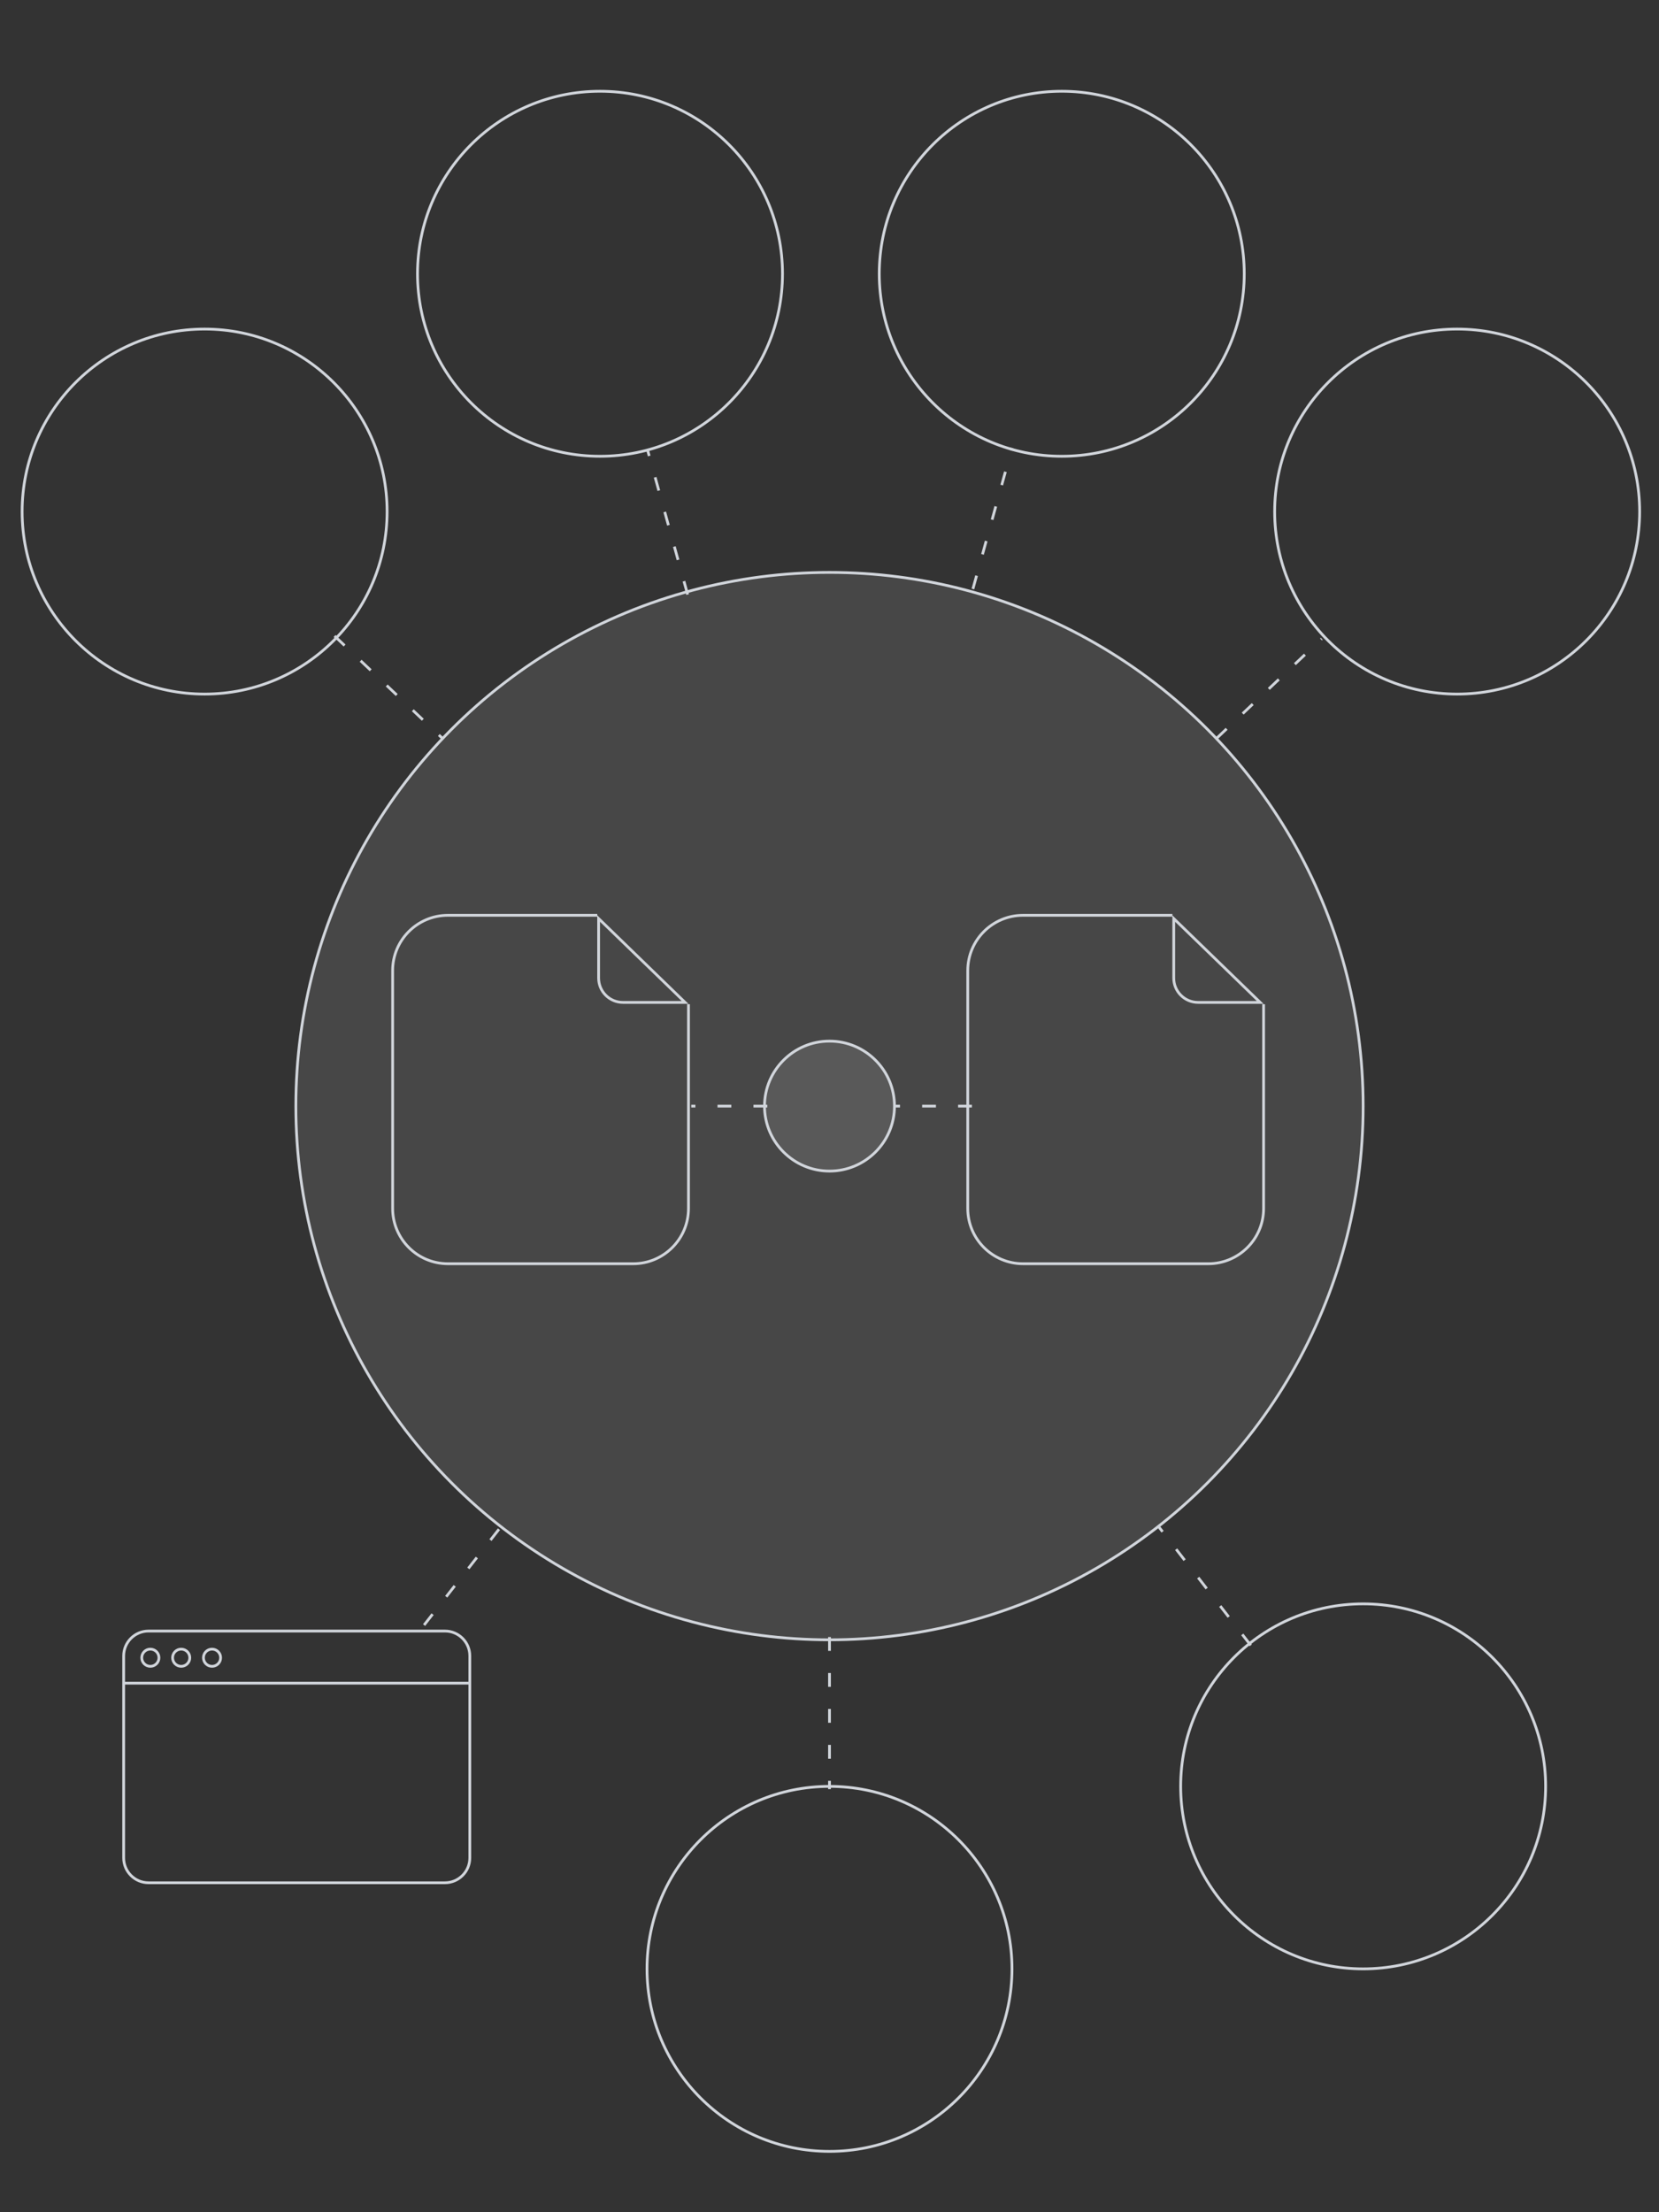 <svg width="600" height="800" viewBox="0 0 600 800" fill="none" stroke="#D1D5DB"><rect x="0" y="0" width="600" height="800" fill="#333333" stroke="none"/><path d="M121 230L160 267" stroke-dasharray="5 8" class="DataFlowDiagram_animate-pulse__3-XMU"></path><circle class="hover:scale-110 transform transition-all text-white text-opacity-0 hover:text-opacity-75 fill-current text-transparent hover:text-white" style="transform-origin:74px 185px" cx="74" cy="185" r="66" fill-opacity="0.8"></circle><path d="M248.695 215L234.135 162.5" stroke-dasharray="5 8" class="DataFlowDiagram_animate-pulse__3-XMU"></path><circle class="hover:scale-110 transform transition-all text-white text-opacity-0 hover:text-opacity-75 fill-current text-transparent hover:text-white" style="transform-origin:217px 99px" cx="217" cy="99" r="66" fill-opacity="0.8"></circle><path d="M351.86 213L366.003 162" stroke-dasharray="5 8" class="DataFlowDiagram_animate-pulse__3-XMU"></path><circle class="hover:scale-110 transform transition-all text-white text-opacity-0 hover:text-opacity-75 fill-current text-transparent hover:text-white" style="transform-origin:384px 99px" cx="384" cy="99" r="66" fill-opacity="0.8"></circle><path d="M440 267L478 231" stroke-dasharray="5 8" class="DataFlowDiagram_animate-pulse__3-XMU"></path><circle class="hover:scale-110 transform transition-all text-white text-opacity-0 hover:text-opacity-75 fill-current text-transparent hover:text-white" style="transform-origin:527px 185px" cx="527" cy="185" r="66" fill-opacity="0.8"></circle><path d="M180.463 553L153.118 588" stroke-dasharray="5 8" class="DataFlowDiagram_animate-pulse__3-XMU"></path><g class="hover:scale-110 transform transition-all text-white text-opacity-0 hover:text-opacity-75 fill-current text-transparent hover:text-white" style="transform-origin:100px 600px"><path d="M53.726 589.831H160.914C165.884 589.831 169.914 593.86 169.914 598.831V671.86C169.914 676.83 165.884 680.86 160.914 680.86H53.726C48.755 680.86 44.726 676.83 44.726 671.86V598.831C44.726 593.86 48.755 589.831 53.726 589.831Z" fill-opacity="0.8"></path><path d="M44.453 608.682H170.187"></path><path d="M57.485 599.481C57.485 601.198 56.093 602.59 54.376 602.59C52.659 602.59 51.267 601.198 51.267 599.481C51.267 597.764 52.659 596.372 54.376 596.372C56.093 596.372 57.485 597.764 57.485 599.481Z" fill-opacity="0.8"></path><path d="M68.638 599.481C68.638 601.198 67.246 602.59 65.529 602.59C63.812 602.59 62.42 601.198 62.42 599.481C62.42 597.764 63.812 596.372 65.529 596.372C67.246 596.372 68.638 597.764 68.638 599.481Z" fill-opacity="0.8"></path><path d="M79.792 599.481C79.792 601.198 78.4 602.59 76.683 602.59C74.966 602.59 73.574 601.198 73.574 599.481C73.574 597.764 74.966 596.372 76.683 596.372C78.4 596.372 79.792 597.764 79.792 599.481Z" fill-opacity="0.8"></path></g><path d="M300 592V647" stroke-dasharray="5 8" class="DataFlowDiagram_animate-pulse__3-XMU"></path><circle class="hover:scale-110 transform transition-all text-white text-opacity-0 hover:text-opacity-75 fill-current text-transparent hover:text-white" style="transform-origin:300px 712px" cx="300" cy="712" r="66" fill-opacity="0.8"></circle><path d="M452.351 595L418.974 552" stroke-dasharray="5 8" class="DataFlowDiagram_animate-pulse__3-XMU"></path><circle class="hover:scale-110 transform transition-all text-white text-opacity-0 hover:text-opacity-75 fill-current text-transparent hover:text-white" style="transform-origin:493px 646px" cx="493" cy="646" r="66" fill-opacity="0.8"></circle><circle style="transform-origin:300px 400px" fill="#fff" fill-opacity="0.1" cx="300" cy="400" r="193"></circle><path d="M277.5 400L250 400" stroke-dasharray="5 8" class="DataFlowDiagram_animate-pulse__3-XMU"></path><path d="M351.5 400L324 400" stroke-dasharray="5 8" class="DataFlowDiagram_animate-pulse__3-XMU"></path><g class="hover:scale-110 transform transition-all text-white text-opacity-0 hover:text-opacity-75 fill-current text-transparent hover:text-white" style="transform-origin:196px 400px"><g transform="translate(196, 400)"><g transform="translate(-55, -70)" fill-opacity="0.8"><path d="M75.008 1H21C9.954 1 1 9.954 1 21V107C1 118.046 9.954 127 21 127H88C99.046 127 108 118.046 108 107V33.152"></path><path d="M75.5 2.181L106.766 32.5H84.308C79.443 32.5 75.5 28.557 75.5 23.692V2.181Z"></path></g></g></g><path d="M323.5 400C323.5 412.979 312.979 423.5 300 423.5C287.021 423.5 276.5 412.979 276.5 400C276.5 387.021 287.021 376.5 300 376.5C312.979 376.5 323.5 387.021 323.5 400Z" fill="white" fill-opacity="0.1"></path><g class="hover:scale-110 transform transition-all text-white text-opacity-0 hover:text-opacity-75 fill-current text-transparent hover:text-white" style="transform-origin:404px 400px"><g transform="translate(404, 400)"><g transform="translate(-55, -70)" fill-opacity="0.8"><path d="M75.008 1H21C9.954 1 1 9.954 1 21V107C1 118.046 9.954 127 21 127H88C99.046 127 108 118.046 108 107V33.152"></path><path d="M75.5 2.181L106.766 32.5H84.308C79.443 32.5 75.5 28.557 75.5 23.692V2.181Z"></path></g></g></g></svg>
